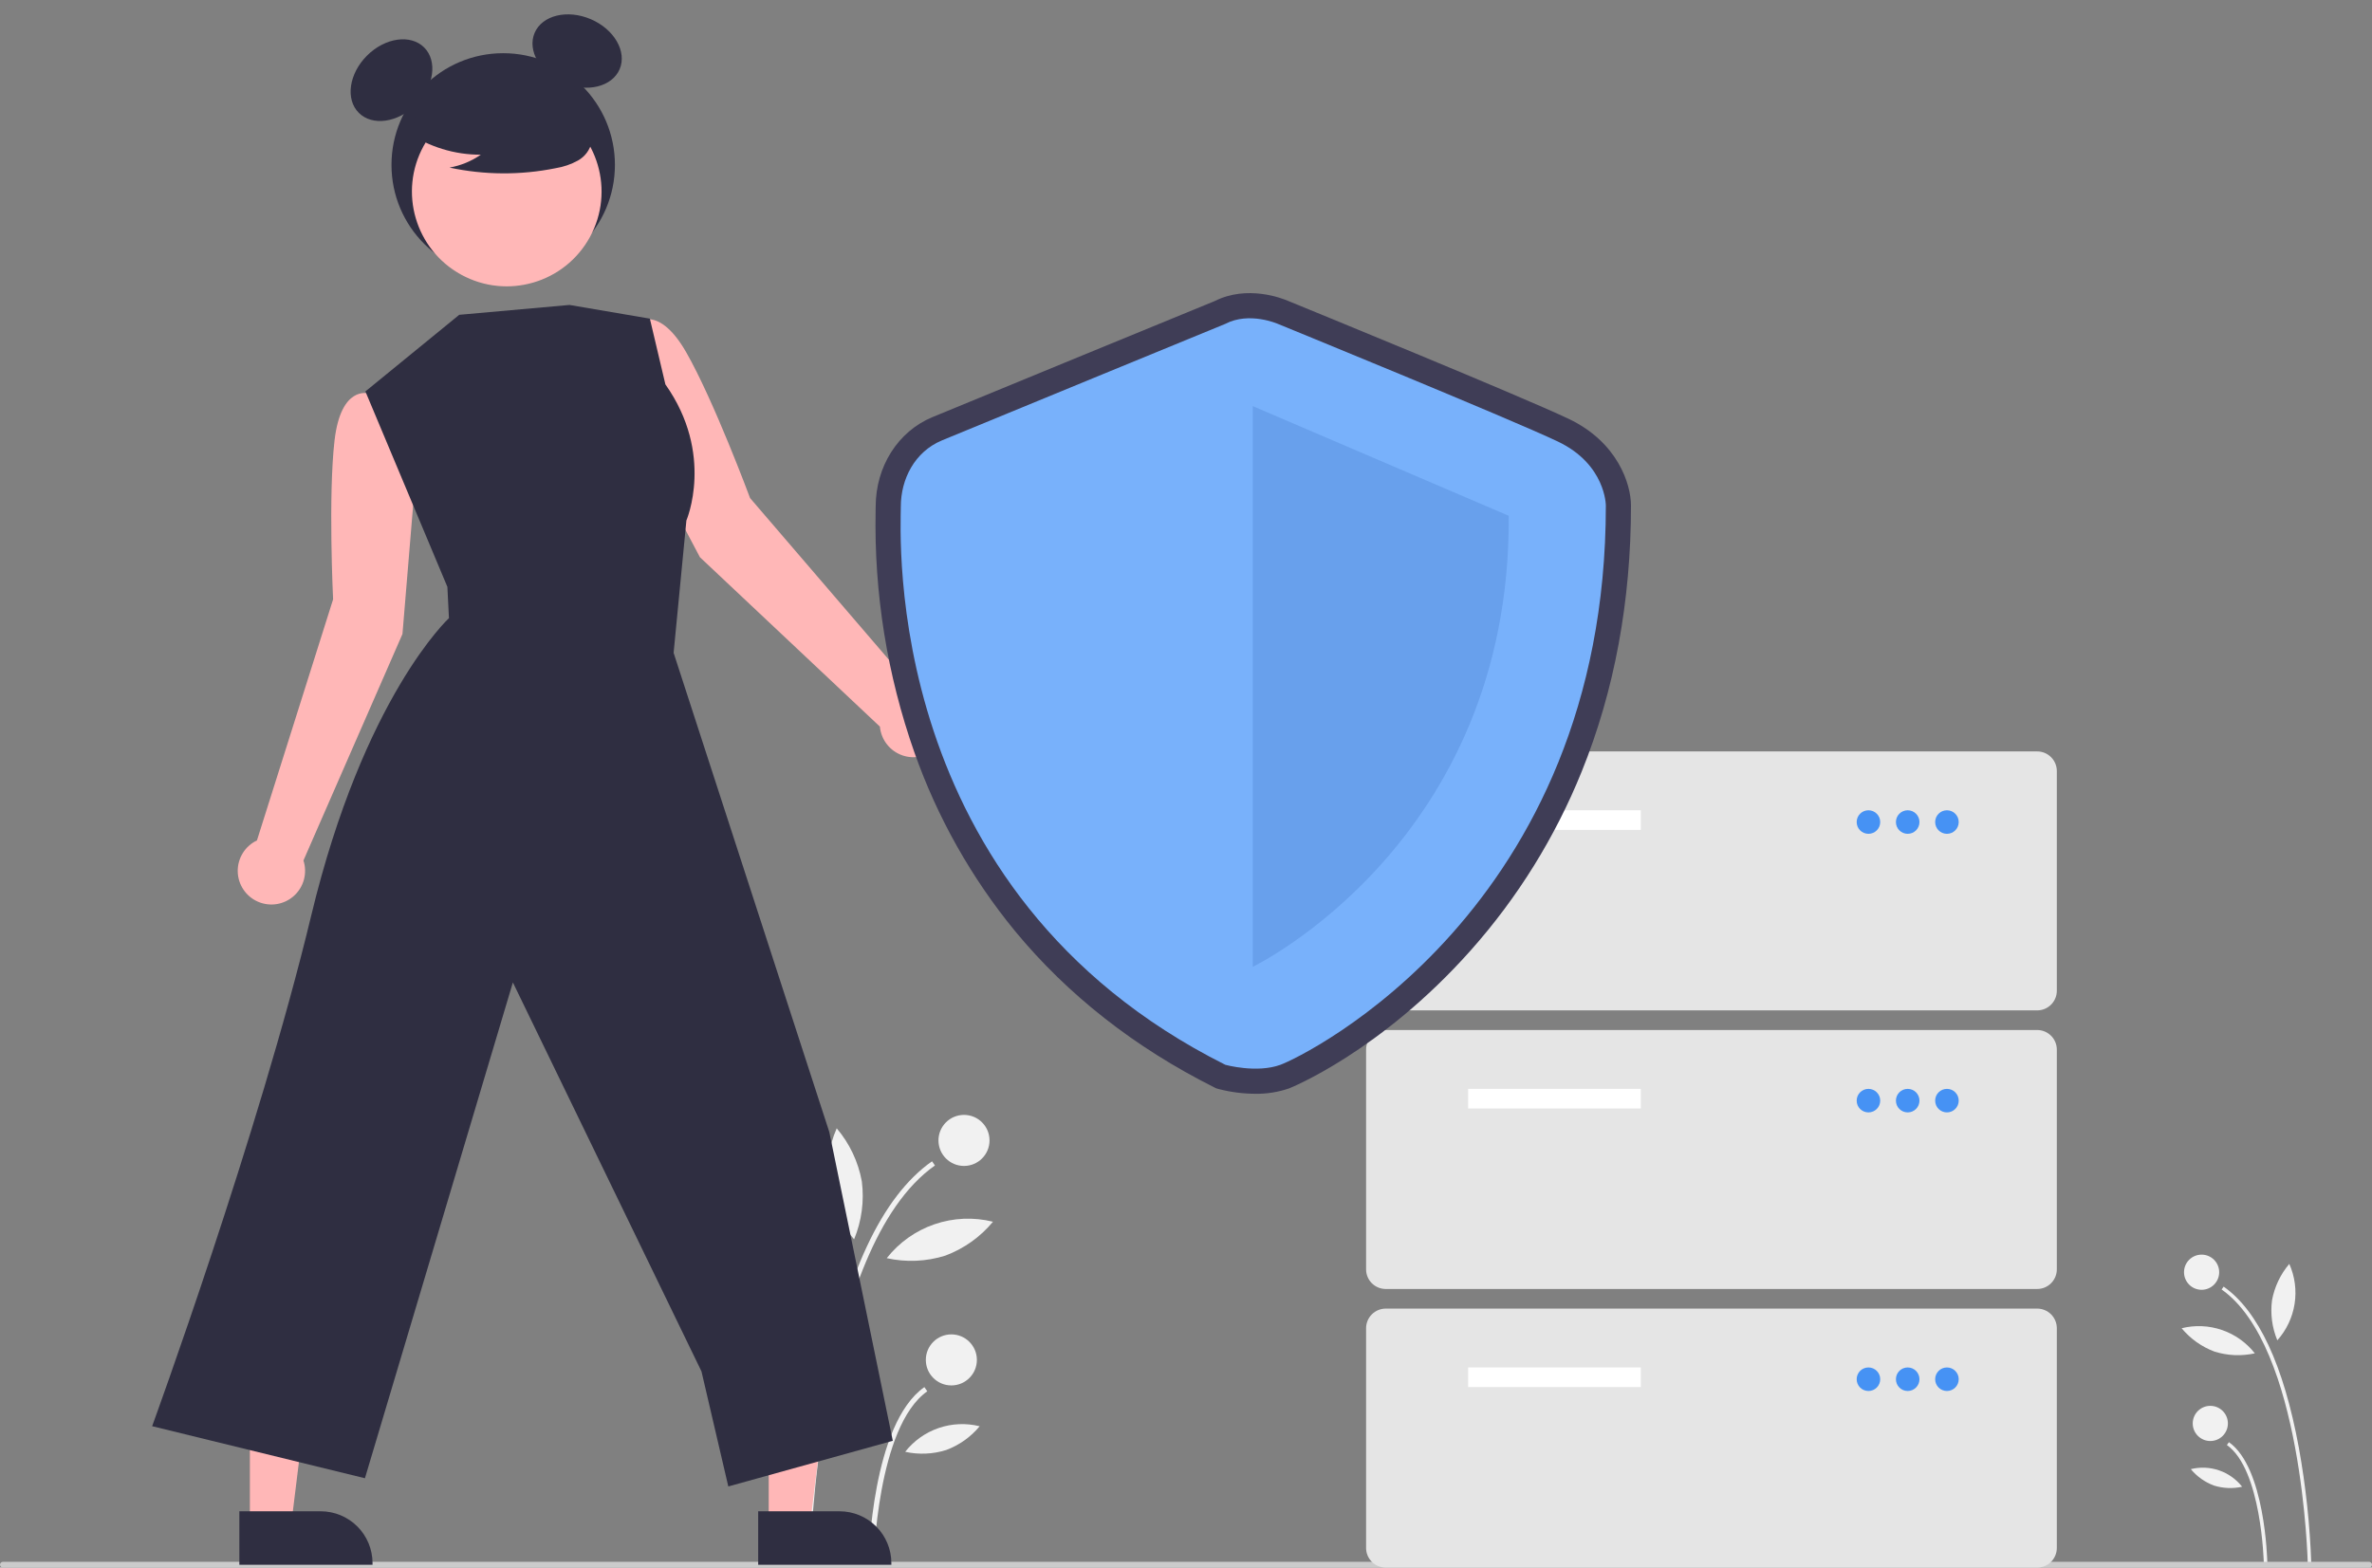 <svg width="826" height="546" viewBox="0 0 826 546" fill="none" xmlns="http://www.w3.org/2000/svg">
<rect x="0" y="0" width="826" height="546" fill="#808080" stroke="none"/>
<g id="SecureServerSVG">
<g id="Ground">
<path id="Vector" d="M803.637 544.805L804.862 544.781C804.388 531.162 802.935 517.594 800.514 504.183C795.217 475.47 786.409 456.613 774.335 448.136L773.632 449.138C801.837 468.941 803.623 544.048 803.637 544.805Z" fill="#F1F1F1"/>
<path id="Vector_2" d="M788.326 544.512L789.551 544.488C789.524 543.132 788.759 511.162 776.173 502.325L775.469 503.328C787.548 511.808 788.32 544.186 788.326 544.512Z" fill="#F1F1F1"/>
<path id="Vector_3" d="M766.664 449.249C770.046 449.249 772.788 446.507 772.788 443.125C772.788 439.742 770.046 437 766.664 437C763.281 437 760.539 439.742 760.539 443.125C760.539 446.507 763.281 449.249 766.664 449.249Z" fill="#F1F1F1"/>
<path id="Vector_4" d="M769.697 501.921C773.079 501.921 775.821 499.179 775.821 495.796C775.821 492.414 773.079 489.672 769.697 489.672C766.314 489.672 763.572 492.414 763.572 495.796C763.572 499.179 766.314 501.921 769.697 501.921Z" fill="#F1F1F1"/>
<path id="Vector_5" d="M791.181 452.921C790.567 457.645 791.204 462.448 793.03 466.848C796.218 463.285 798.307 458.876 799.047 454.152C799.786 449.428 799.144 444.592 797.198 440.224C794.115 443.857 792.04 448.235 791.181 452.921Z" fill="#F1F1F1"/>
<path id="Vector_6" d="M771.161 470.776C775.706 472.204 780.547 472.413 785.198 471.382C782.245 467.622 778.267 464.796 773.744 463.245C769.222 461.694 764.347 461.483 759.708 462.639C762.747 466.307 766.697 469.113 771.161 470.776V470.776Z" fill="#F1F1F1"/>
<path id="Vector_7" d="M770.935 517.422C774.121 518.423 777.513 518.569 780.774 517.847C778.704 515.211 775.916 513.23 772.746 512.143C769.576 511.056 766.159 510.908 762.907 511.718C765.037 514.29 767.806 516.256 770.935 517.422V517.422Z" fill="#F1F1F1"/>
<path id="Vector_8" d="M282.026 544.805L280.248 544.77C280.936 525.002 283.045 505.309 286.559 485.843C294.247 444.168 307.032 416.797 324.556 404.493L325.577 405.948C284.639 434.691 282.047 543.707 282.026 544.805Z" fill="#F1F1F1"/>
<path id="Vector_9" d="M304.25 544.38L302.472 544.345C302.51 542.376 303.622 495.973 321.89 483.147L322.911 484.602C305.379 496.91 304.259 543.907 304.25 544.38Z" fill="#F1F1F1"/>
<path id="Vector_10" d="M335.692 406.109C340.602 406.109 344.582 402.129 344.582 397.219C344.582 392.31 340.602 388.33 335.692 388.33C330.782 388.33 326.802 392.31 326.802 397.219C326.802 402.129 330.782 406.109 335.692 406.109Z" fill="#F1F1F1"/>
<path id="Vector_11" d="M331.29 482.56C336.199 482.56 340.179 478.58 340.179 473.67C340.179 468.761 336.199 464.781 331.29 464.781C326.38 464.781 322.4 468.761 322.4 473.67C322.4 478.58 326.38 482.56 331.29 482.56Z" fill="#F1F1F1"/>
<path id="Vector_12" d="M300.106 411.438C300.997 418.295 300.072 425.266 297.423 431.654C292.795 426.482 289.762 420.082 288.689 413.226C287.615 406.369 288.547 399.349 291.373 393.01C295.847 398.282 298.859 404.637 300.106 411.438V411.438Z" fill="#F1F1F1"/>
<path id="Vector_13" d="M329.164 437.355C322.567 439.427 315.541 439.73 308.79 438.234C313.077 432.777 318.85 428.675 325.415 426.423C331.979 424.172 339.055 423.866 345.789 425.544C341.377 430.868 335.644 434.941 329.164 437.355Z" fill="#F1F1F1"/>
<path id="Vector_14" d="M329.492 505.059C324.868 506.512 319.944 506.724 315.212 505.676C318.217 501.851 322.263 498.976 326.864 497.397C331.465 495.819 336.425 495.605 341.145 496.781C338.053 500.513 334.034 503.368 329.492 505.059Z" fill="#F1F1F1"/>
<path id="Vector_15" d="M825 546H1C0.735 546 0.48 545.895 0.293 545.707C0.105 545.52 0 545.265 0 545C0 544.735 0.105 544.48 0.293 544.293C0.48 544.105 0.735 544 1 544H825C825.265 544 825.52 544.105 825.707 544.293C825.895 544.48 826 544.735 826 545C826 545.265 825.895 545.52 825.707 545.707C825.52 545.895 825.265 546 825 546Z" fill="#CBCBCB"/>
</g>
<g id="RightHand">
<path id="Vector_16" d="M144.679 166.234L140.401 140.066L128.324 137.046C128.324 137.046 118.738 134.094 116.498 153.401C114.258 172.709 115.994 208.758 115.994 208.758L89.478 292.728C87.442 293.696 85.728 295.23 84.54 297.146C83.354 299.063 82.744 301.281 82.785 303.535C82.826 305.789 83.516 307.983 84.772 309.855C86.028 311.728 87.797 313.198 89.867 314.091C91.937 314.984 94.22 315.261 96.444 314.89C98.667 314.519 100.737 313.514 102.404 311.997C104.072 310.48 105.267 308.515 105.846 306.336C106.426 304.158 106.365 301.858 105.672 299.713L140.15 220.835L144.679 166.234Z" fill="#FFB7B7"/>
</g>
<g id="LeftHand">
<path id="Vector_17" d="M218.122 145.641L211.782 119.895L221.704 112.376C221.704 112.376 229.36 105.897 239.001 122.774C248.643 139.652 261.199 173.487 261.199 173.487L318.557 240.303C320.809 240.393 322.988 241.131 324.832 242.428C326.676 243.724 328.108 245.525 328.955 247.614C329.802 249.703 330.03 251.992 329.61 254.207C329.19 256.422 328.14 258.469 326.587 260.103C325.034 261.737 323.043 262.888 320.852 263.42C318.661 263.951 316.363 263.84 314.234 263.1C312.105 262.36 310.234 261.021 308.846 259.245C307.457 257.469 306.61 255.33 306.406 253.085L243.726 194.079L218.122 145.641Z" fill="#FFB7B7"/>
</g>
<g id="Body">
<path id="Vector_18" d="M267.689 531.093L282.072 531.092L288.915 475.614L267.686 475.615L267.689 531.093Z" fill="#FFB7B7"/>
<path id="Vector_19" d="M264.02 526.397L292.346 526.396H292.347C297.134 526.396 301.726 528.298 305.111 531.683C308.496 535.068 310.398 539.659 310.398 544.447V545.033L264.021 545.035L264.02 526.397Z" fill="#2F2E41"/>
<path id="Vector_20" d="M87.016 531.093L101.399 531.092L108.242 475.614L87.013 475.615L87.016 531.093Z" fill="#FFB7B7"/>
<path id="Vector_21" d="M83.347 526.397L111.673 526.396H111.674C116.461 526.396 121.053 528.298 124.438 531.683C127.823 535.068 129.725 539.659 129.725 544.447V545.033L83.348 545.035L83.347 526.397Z" fill="#2F2E41"/>
<path id="Vector_22" d="M159.918 109.651L127.24 136.338L155.792 204.417L156.337 215.31C156.337 215.31 126.697 242.638 108.357 318.978C90.018 395.318 52.978 496.756 52.978 496.756L127.079 514.884L178.599 342.194L244.276 477.674L253.619 517.746L310.899 501.845L288.792 394.308L234.572 227.386L239.025 181.272C239.025 181.272 248.947 158.254 231.71 133.885L226.304 110.987L198.317 106.217L159.918 109.651Z" fill="#2F2E41"/>
</g>
<g id="Head">
<path id="Vector_23" d="M175.23 96.333C196.715 96.333 214.132 78.916 214.132 57.431C214.132 35.946 196.715 18.529 175.23 18.529C153.745 18.529 136.328 35.946 136.328 57.431C136.328 78.916 153.745 96.333 175.23 96.333Z" fill="#2F2E41"/>
<path id="Vector_24" d="M144.865 36.456C151.152 30.17 152.426 21.252 147.711 16.537C142.996 11.822 134.078 13.096 127.791 19.383C121.505 25.669 120.231 34.587 124.946 39.302C129.661 44.017 138.579 42.743 144.865 36.456Z" fill="#2F2E41"/>
<path id="Vector_25" d="M215.776 24.102C218.395 17.971 213.891 10.169 205.715 6.677C197.54 3.184 188.789 5.324 186.17 11.456C183.55 17.587 188.055 25.389 196.23 28.882C204.406 32.374 213.157 30.234 215.776 24.102Z" fill="#2F2E41"/>
<path id="Vector_26" d="M205.433 82.554C214.18 66.555 208.3 46.494 192.3 37.748C176.301 29.002 156.24 34.882 147.494 50.882C138.748 66.881 144.628 86.941 160.628 95.688C176.627 104.434 196.687 98.554 205.433 82.554Z" fill="#FFB7B7"/>
<path id="Vector_27" d="M141.772 45.951C149.317 51.151 158.272 53.919 167.434 53.882C164.166 56.148 160.445 57.679 156.528 58.369C168.711 60.982 181.302 61.053 193.513 58.577C196.227 58.142 198.846 57.242 201.255 55.917C202.456 55.247 203.502 54.332 204.325 53.23C205.148 52.129 205.731 50.867 206.034 49.526C206.846 44.891 203.234 40.679 199.48 37.841C193.733 33.561 187.106 30.613 180.079 29.209C173.053 27.805 165.802 27.98 158.851 29.722C154.313 30.895 149.766 32.877 146.819 36.522C143.871 40.167 142.997 45.786 145.806 49.539L141.772 45.951Z" fill="#2F2E41"/>
</g>
<g id="Server1">
<path id="Vector_28" d="M709.415 351.929H482.543C480.731 351.927 478.994 351.206 477.713 349.925C476.432 348.644 475.712 346.907 475.71 345.096V268.561C475.712 266.749 476.432 265.012 477.713 263.731C478.994 262.45 480.731 261.729 482.543 261.727H709.415C711.226 261.729 712.963 262.45 714.244 263.731C715.525 265.012 716.246 266.749 716.248 268.561V345.096C716.246 346.907 715.525 348.644 714.244 349.925C712.963 351.206 711.226 351.927 709.415 351.929V351.929Z" fill="#E5E5E5"/>
<path id="Vector_29" d="M571.378 282.228H511.244V289.061H571.378V282.228Z" fill="white"/>
<g id="Server1Light1">
<path id="Vector_30" d="M650.647 290.428C652.911 290.428 654.747 288.592 654.747 286.328C654.747 284.063 652.911 282.228 650.647 282.228C648.382 282.228 646.547 284.063 646.547 286.328C646.547 288.592 648.382 290.428 650.647 290.428Z" fill="#4692F4"/>
</g>
<g id="Server1Light2">
<path id="Vector_31" d="M664.314 290.428C666.578 290.428 668.414 288.592 668.414 286.328C668.414 284.063 666.578 282.228 664.314 282.228C662.049 282.228 660.214 284.063 660.214 286.328C660.214 288.592 662.049 290.428 664.314 290.428Z" fill="#4692F4"/>
</g>
<g id="Server1Light3">
<path id="Vector_32" d="M677.981 290.428C680.245 290.428 682.081 288.592 682.081 286.328C682.081 284.063 680.245 282.228 677.981 282.228C675.716 282.228 673.88 284.063 673.88 286.328C673.88 288.592 675.716 290.428 677.981 290.428Z" fill="#4692F4"/>
</g>
</g>
<g id="Server2">
<path id="Vector_33" d="M709.415 448.965H482.543C480.731 448.962 478.994 448.242 477.713 446.961C476.432 445.68 475.712 443.943 475.71 442.131V365.596C475.712 363.784 476.432 362.047 477.713 360.766C478.994 359.485 480.731 358.765 482.543 358.763H709.415C711.226 358.765 712.963 359.485 714.244 360.766C715.525 362.047 716.246 363.784 716.248 365.596V442.131C716.246 443.943 715.525 445.68 714.244 446.961C712.963 448.242 711.226 448.963 709.415 448.965V448.965Z" fill="#E5E5E5"/>
<path id="Vector_34" d="M571.378 379.263H511.244V386.097H571.378V379.263Z" fill="white"/>
<g id="Server2Light1">
<path id="Vector_35" d="M650.647 387.463C652.911 387.463 654.747 385.628 654.747 383.363C654.747 381.099 652.911 379.263 650.647 379.263C648.382 379.263 646.547 381.099 646.547 383.363C646.547 385.628 648.382 387.463 650.647 387.463Z" fill="#4692F4"/>
</g>
<g id="Server2Light2">
<path id="Vector_36" d="M664.314 387.463C666.578 387.463 668.414 385.628 668.414 383.363C668.414 381.099 666.578 379.263 664.314 379.263C662.049 379.263 660.214 381.099 660.214 383.363C660.214 385.628 662.049 387.463 664.314 387.463Z" fill="#4692F4"/>
</g>
<g id="Server2Light3">
<path id="Vector_37" d="M677.981 387.463C680.245 387.463 682.081 385.628 682.081 383.363C682.081 381.099 680.245 379.263 677.981 379.263C675.716 379.263 673.88 381.099 673.88 383.363C673.88 385.628 675.716 387.463 677.981 387.463Z" fill="#4692F4"/>
</g>
</g>
<g id="Server3">
<path id="Vector_38" d="M709.415 546H482.543C480.731 545.998 478.994 545.277 477.713 543.996C476.432 542.715 475.712 540.978 475.71 539.167V462.632C475.712 460.82 476.432 459.083 477.713 457.802C478.994 456.521 480.731 455.8 482.543 455.798H709.415C711.226 455.8 712.963 456.521 714.244 457.802C715.525 459.083 716.246 460.82 716.248 462.632V539.167C716.246 540.978 715.525 542.715 714.244 543.996C712.963 545.277 711.226 545.998 709.415 546Z" fill="#E5E5E5"/>
<path id="Vector_39" d="M571.378 476.299H511.244V483.132H571.378V476.299Z" fill="white"/>
<g id="Server3Light1">
<path id="Vector_40" d="M650.647 484.499C652.911 484.499 654.747 482.663 654.747 480.399C654.747 478.134 652.911 476.299 650.647 476.299C648.382 476.299 646.547 478.134 646.547 480.399C646.547 482.663 648.382 484.499 650.647 484.499Z" fill="#4692F4"/>
</g>
<g id="Server3Light2">
<path id="Vector_41" d="M664.314 484.499C666.578 484.499 668.414 482.663 668.414 480.399C668.414 478.134 666.578 476.299 664.314 476.299C662.049 476.299 660.214 478.134 660.214 480.399C660.214 482.663 662.049 484.499 664.314 484.499Z" fill="#4692F4"/>
</g>
<g id="Server3Light3">
<path id="Vector_42" d="M677.981 484.499C680.245 484.499 682.081 482.663 682.081 480.399C682.081 478.134 680.245 476.299 677.981 476.299C675.716 476.299 673.88 478.134 673.88 480.399C673.88 482.663 675.716 484.499 677.981 484.499Z" fill="#4692F4"/>
</g>
</g>
<g id="Shield">
<path id="Vector_43" d="M437.17 380.975C432.849 380.961 428.546 380.404 424.364 379.319L423.539 379.09L422.775 378.707C395.127 364.845 371.803 346.536 353.449 324.287C338.255 305.761 326.41 284.728 318.445 262.131C308.92 235.078 304.338 206.532 304.917 177.857C304.928 177.255 304.938 176.79 304.938 176.47C304.938 162.531 312.676 150.3 324.65 145.311C333.815 141.492 417.025 107.315 423.037 104.845C434.359 99.172 446.439 103.907 448.372 104.735C452.707 106.508 529.63 137.97 546.253 145.886C563.385 154.044 567.955 168.699 567.955 176.072C567.955 209.454 562.174 240.652 550.772 268.799C541.564 291.582 528.512 312.615 512.187 330.982C480.689 366.429 449.183 378.995 448.878 379.106C445.113 380.401 441.151 381.034 437.17 380.975V380.975ZM429.76 362.622C432.492 363.234 438.781 364.153 442.88 362.658C448.087 360.759 474.457 347.084 499.1 319.353C533.147 281.038 550.422 232.873 550.448 176.196C550.387 175.047 549.571 166.858 538.726 161.693C522.425 153.931 442.471 121.238 441.665 120.908L441.444 120.814C439.768 120.112 434.436 118.633 430.76 120.56L430.024 120.903C429.133 121.269 340.804 157.547 331.384 161.472C324.794 164.218 322.446 171.02 322.446 176.47C322.446 176.869 322.436 177.448 322.421 178.197C321.669 216.978 330.643 312.405 429.76 362.622Z" fill="#3F3D56"/>
<path id="Vector_44" d="M426.698 112.805C426.698 112.805 337.567 149.413 328.017 153.392C318.467 157.371 313.692 166.92 313.692 176.47C313.692 186.02 306.53 310.632 426.698 370.882C426.698 370.882 437.605 373.899 445.879 370.882C454.154 367.864 559.202 316.932 559.202 176.072C559.202 176.072 559.202 161.748 542.489 153.789C525.777 145.831 444.977 112.805 444.977 112.805C444.977 112.805 435.054 108.428 426.698 112.805Z" fill="#78B1FB"/>
<path id="Vector_45" opacity="0.2" d="M436.248 141.454V336.743C436.248 336.743 526.175 293.455 525.379 179.654L436.248 141.454Z" fill="#2A5AB3"/>
</g>
</g>
</svg>
